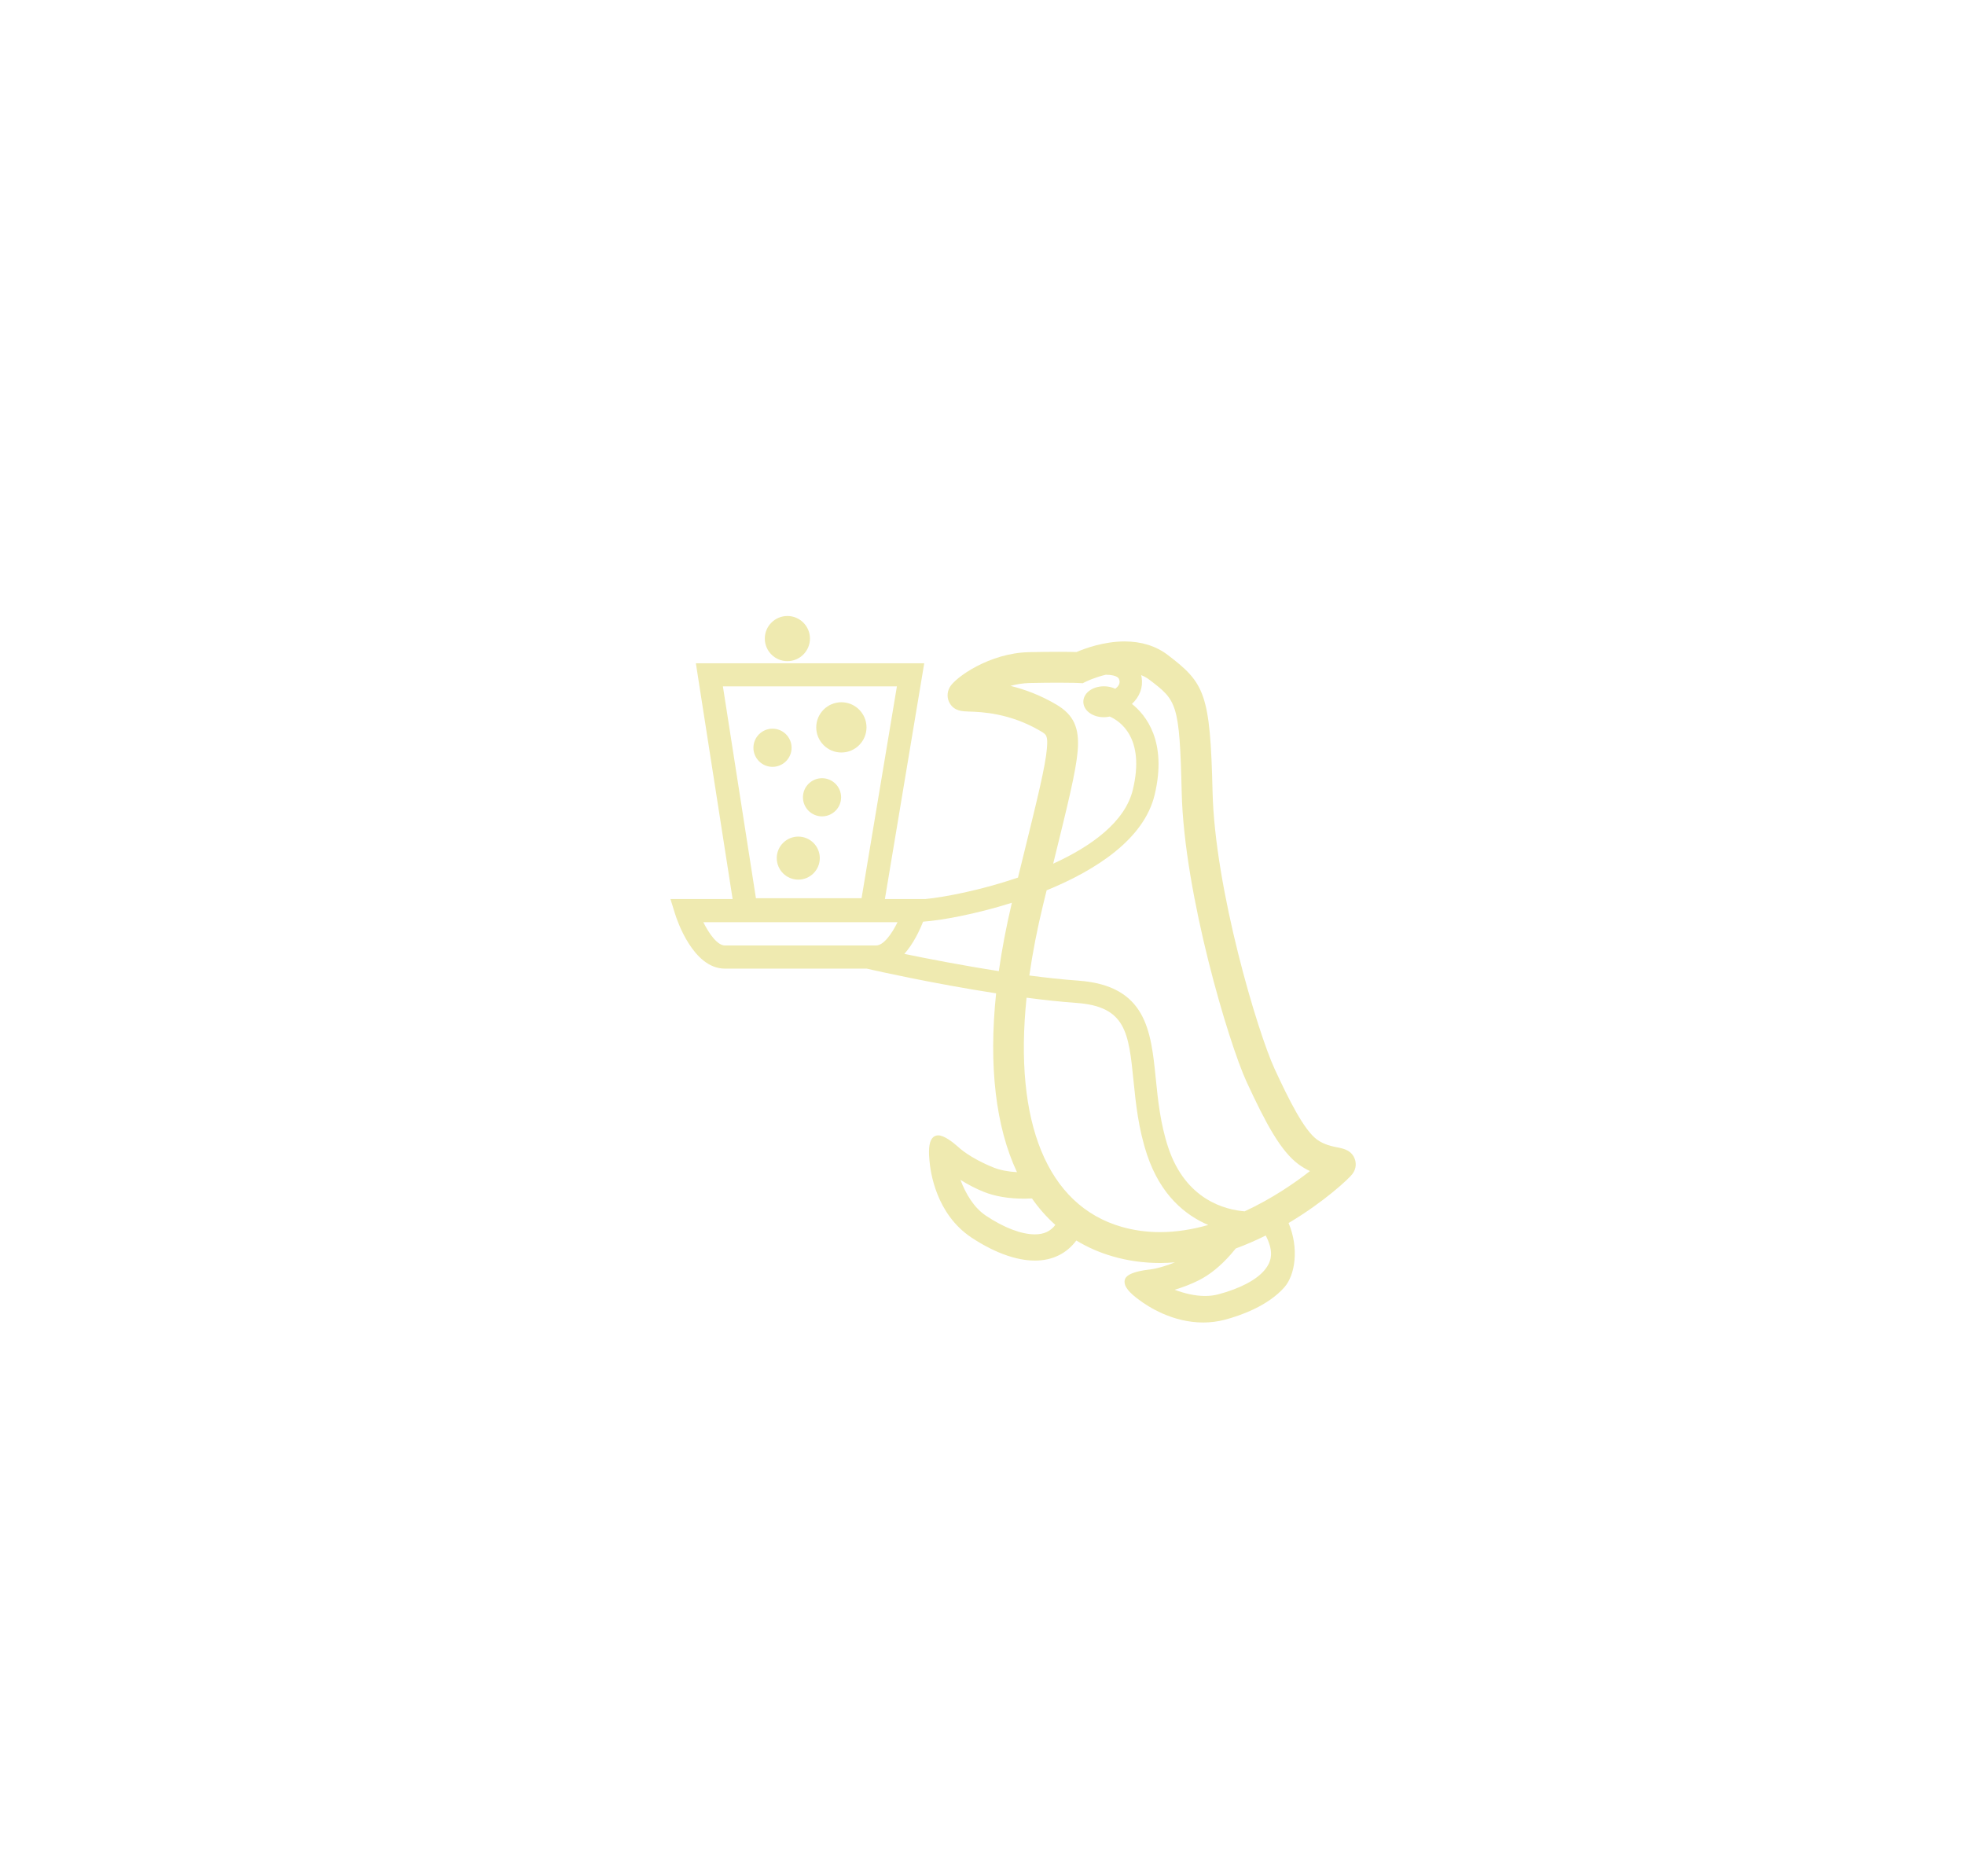 <?xml version="1.0" encoding="utf-8"?>
<!-- Generator: Adobe Illustrator 16.0.0, SVG Export Plug-In . SVG Version: 6.00 Build 0)  -->
<!DOCTYPE svg PUBLIC "-//W3C//DTD SVG 1.1//EN" "http://www.w3.org/Graphics/SVG/1.1/DTD/svg11.dtd">
<svg version="1.1" id="Layer_1" xmlns="http://www.w3.org/2000/svg" xmlns:xlink="http://www.w3.org/1999/xlink" x="0px" y="0px"
	 width="509.231px" height="486.154px" viewBox="0 0 509.231 486.154" enable-background="new 0 0 509.231 486.154"
	 xml:space="preserve">
<g>
	<defs>
		<rect id="SVGID_1_" width="509.231" height="486.154"/>
	</defs>
	<clipPath id="SVGID_2_">
		<use xlink:href="#SVGID_1_"  overflow="visible"/>
	</clipPath>
	<path clip-path="url(#SVGID_2_)" fill="#EFEAB0" d="M351.177,300.65c-0.727-2.51-3.048-2.969-4.435-3.244
		c-1.44-0.284-3.618-0.716-5.456-2.069c-3.36-2.478-7.26-10.265-10.974-18.31c-4.396-9.526-15.474-46.488-16.077-71.812
		c-0.604-25.448-2.014-28.165-11.601-35.461c-3.059-2.328-6.828-3.509-11.204-3.509c-5.416,0-10.398,1.861-12.462,2.747
		c-0.88-0.027-2.363-0.057-4.589-0.057c-2.271,0-4.874,0.031-7.741,0.091c-10.199,0.213-19.127,6.564-20.527,9.114
		c-0.74,1.347-0.722,2.909,0.05,4.181c1.202,1.98,3.188,2.042,4.941,2.097c3.162,0.1,10.566,0.333,18.597,5.085
		c1.455,0.861,1.895,1.12,1.609,4.475c-0.392,4.629-2.497,13.167-5.983,27.312c-0.478,1.934-0.984,3.994-1.517,6.159
		c-9.604,3.275-19.019,5.076-24.04,5.565h-10.448l10.196-61.117h-59.183l9.526,61.117h-16.112l1.21,3.892
		c0.45,1.447,4.637,14.14,12.892,14.14h36.799l1.627,0.373c0.873,0.197,15.594,3.514,31.866,6.029
		c-1.97,18.863-0.091,34.604,5.407,46.353c-2.354-0.141-4.401-0.537-6.078-1.211c-6.257-2.52-9.025-5.207-9.204-5.38
		c-1.248-1.104-3.573-2.954-5.11-2.954c-0.489,0-0.933,0.153-1.285,0.444c-0.969,0.802-1.315,2.753-1.022,5.874
		c0.242,3.187,1.74,14.053,10.879,20.156c3.349,2.235,9.94,5.985,16.46,5.985c4.535,0,8.218-1.821,10.743-5.204
		c2.902,1.762,6.083,3.157,9.547,4.149c3.881,1.112,7.97,1.678,12.152,1.678c1.292,0,2.574-0.067,3.85-0.168
		c-4.175,1.689-6.745,1.891-6.946,1.906c-6.034,0.761-6.087,2.429-6.109,3.141c-0.04,1.257,1.195,2.806,3.731,4.649
		c2.349,1.773,8.672,5.896,16.659,5.896c1.92,0,3.823-0.248,5.657-0.735c3.892-1.036,11.062-3.504,15.371-8.395
		c2.829-3.209,3.824-10.148,1.09-16.649c9.329-5.556,15.639-11.507,16.536-12.703C351.576,302.809,351.387,301.374,351.177,300.65
		 M232.433,177.896l-9.158,54.893h-27.377l-8.556-54.893H232.433z M328.042,320.256c1.896,3.775,1.8,6.362-0.326,8.917
		c-2.134,2.564-6.393,4.797-11.989,6.286c-1.062,0.281-2.216,0.425-3.43,0.425c-2.72,0-5.479-0.707-7.889-1.61
		c2.282-0.685,4.392-1.513,6.303-2.475c2.81-1.414,5.59-3.668,8.26-6.7c0.454-0.515,0.873-1.022,1.271-1.518
		c2.712-0.998,5.312-2.142,7.771-3.364C328.021,320.227,328.035,320.247,328.042,320.256 M234.365,247.226
		c2.384-2.68,3.99-6.157,4.847-8.349c4.61-0.327,13.459-1.889,23.015-4.9c-1.456,6.147-2.582,12.059-3.379,17.714
		C249.245,250.202,240.195,248.431,234.365,247.226 M273.772,182.617c-4.221-2.498-8.324-3.973-11.904-4.852
		c1.549-0.422,3.217-0.706,4.938-0.742c2.811-0.058,5.359-0.089,7.573-0.089c3.643,0,5.131,0.083,5.141,0.083l1.064,0.058
		l0.947-0.466c0.031-0.015,2.153-1.042,5.04-1.737c1.651,0.013,2.504,0.321,2.924,0.581c0.322,0.199,0.54,0.44,0.631,1.025
		c0.13,0.833-0.408,1.515-1.101,2.039c-0.838-0.406-1.84-0.645-2.933-0.645c-2.997,0-5.344,1.761-5.344,4.008
		c0,2.248,2.347,4.009,5.344,4.009c0.529,0,1.027-0.073,1.506-0.175c2.634,1.166,9.212,5.499,5.983,18.953
		c-1.991,8.295-10.641,14.62-20.649,19.182c0.052-0.213,0.107-0.435,0.159-0.645c3.702-15.021,5.742-23.294,6.188-28.551
		C279.791,188.638,278.247,185.263,273.772,182.617 M182.267,239.013h50.33c-1.488,3.015-3.607,6.032-5.575,6.032H187.85
		C185.983,245.045,183.83,242.168,182.267,239.013 M273.492,317.461c-1.25,1.665-2.96,2.456-5.304,2.456
		c-3.506,0-8.011-1.72-12.685-4.84c-3.19-2.132-5.264-5.762-6.599-9.28c2.027,1.262,4.044,2.3,6.03,3.097
		c2.918,1.174,6.444,1.77,10.487,1.77c0.699,0,1.367-0.022,2.014-0.054C269.22,313.176,271.248,315.453,273.492,317.461
		 M290.685,317.972c-19.343-5.546-27.998-27.151-24.649-59.391c4.431,0.581,8.83,1.059,12.96,1.355
		c12.812,0.921,13.502,7.756,14.755,20.167c0.586,5.806,1.25,12.387,3.511,19.167c3.517,10.552,9.982,15.708,15.856,18.213
		c-4.032,1.146-8.239,1.854-12.485,1.854C297.194,319.338,293.848,318.878,290.685,317.972 M322.552,313.949
		c-4.89-0.391-15.248-2.88-19.791-16.512c-2.057-6.17-2.687-12.41-3.243-17.918c-1.251-12.39-2.432-24.093-20.106-25.365
		c-4.022-0.289-8.321-0.758-12.656-1.326c0.83-5.842,2.014-11.985,3.587-18.428c0.307-1.259,0.604-2.469,0.895-3.656
		c13.011-5.308,25.259-13.372,27.983-24.724c3.332-13.881-2.303-20.752-5.879-23.578c2.026-1.898,2.915-4.291,2.516-6.857
		c-0.032-0.206-0.079-0.404-0.125-0.603c0.771,0.302,1.478,0.695,2.12,1.184c7.091,5.397,7.832,5.961,8.386,29.238
		c0.63,26.402,12.214,65.012,16.812,74.975c5.073,10.994,8.907,18.019,13.49,21.396c0.976,0.721,1.971,1.285,2.936,1.736
		C335.581,306.581,329.604,310.686,322.552,313.949"/>
	<path clip-path="url(#SVGID_2_)" fill="#EFEAB0" d="M204.053,171.354c3.225,0,5.849-2.625,5.849-5.851s-2.624-5.851-5.849-5.851
		c-3.227,0-5.853,2.625-5.853,5.851S200.826,171.354,204.053,171.354"/>
	<path clip-path="url(#SVGID_2_)" fill="#EFEAB0" d="M201.297,222.403c0,3.076,2.502,5.578,5.577,5.578
		c3.075,0,5.577-2.502,5.577-5.578c0-3.075-2.502-5.577-5.577-5.577C203.799,216.826,201.297,219.328,201.297,222.403"/>
	<path clip-path="url(#SVGID_2_)" fill="#EFEAB0" d="M218.043,195.032c3.59,0,6.512-2.923,6.512-6.516
		c0-3.59-2.922-6.511-6.512-6.511c-3.592,0-6.514,2.921-6.514,6.511C211.529,192.109,214.451,195.032,218.043,195.032"/>
	<path clip-path="url(#SVGID_2_)" fill="#EFEAB0" d="M213.029,211.582c2.726,0,4.944-2.219,4.944-4.947
		c0-2.725-2.218-4.943-4.944-4.943c-2.728,0-4.946,2.218-4.946,4.943C208.083,209.363,210.301,211.582,213.029,211.582"/>
	<path clip-path="url(#SVGID_2_)" fill="#EFEAB0" d="M200.196,198.748c2.726,0,4.943-2.219,4.943-4.946
		c0-2.726-2.217-4.944-4.943-4.944c-2.727,0-4.947,2.218-4.947,4.944C195.249,196.529,197.469,198.748,200.196,198.748"/>
</g>
</svg>
